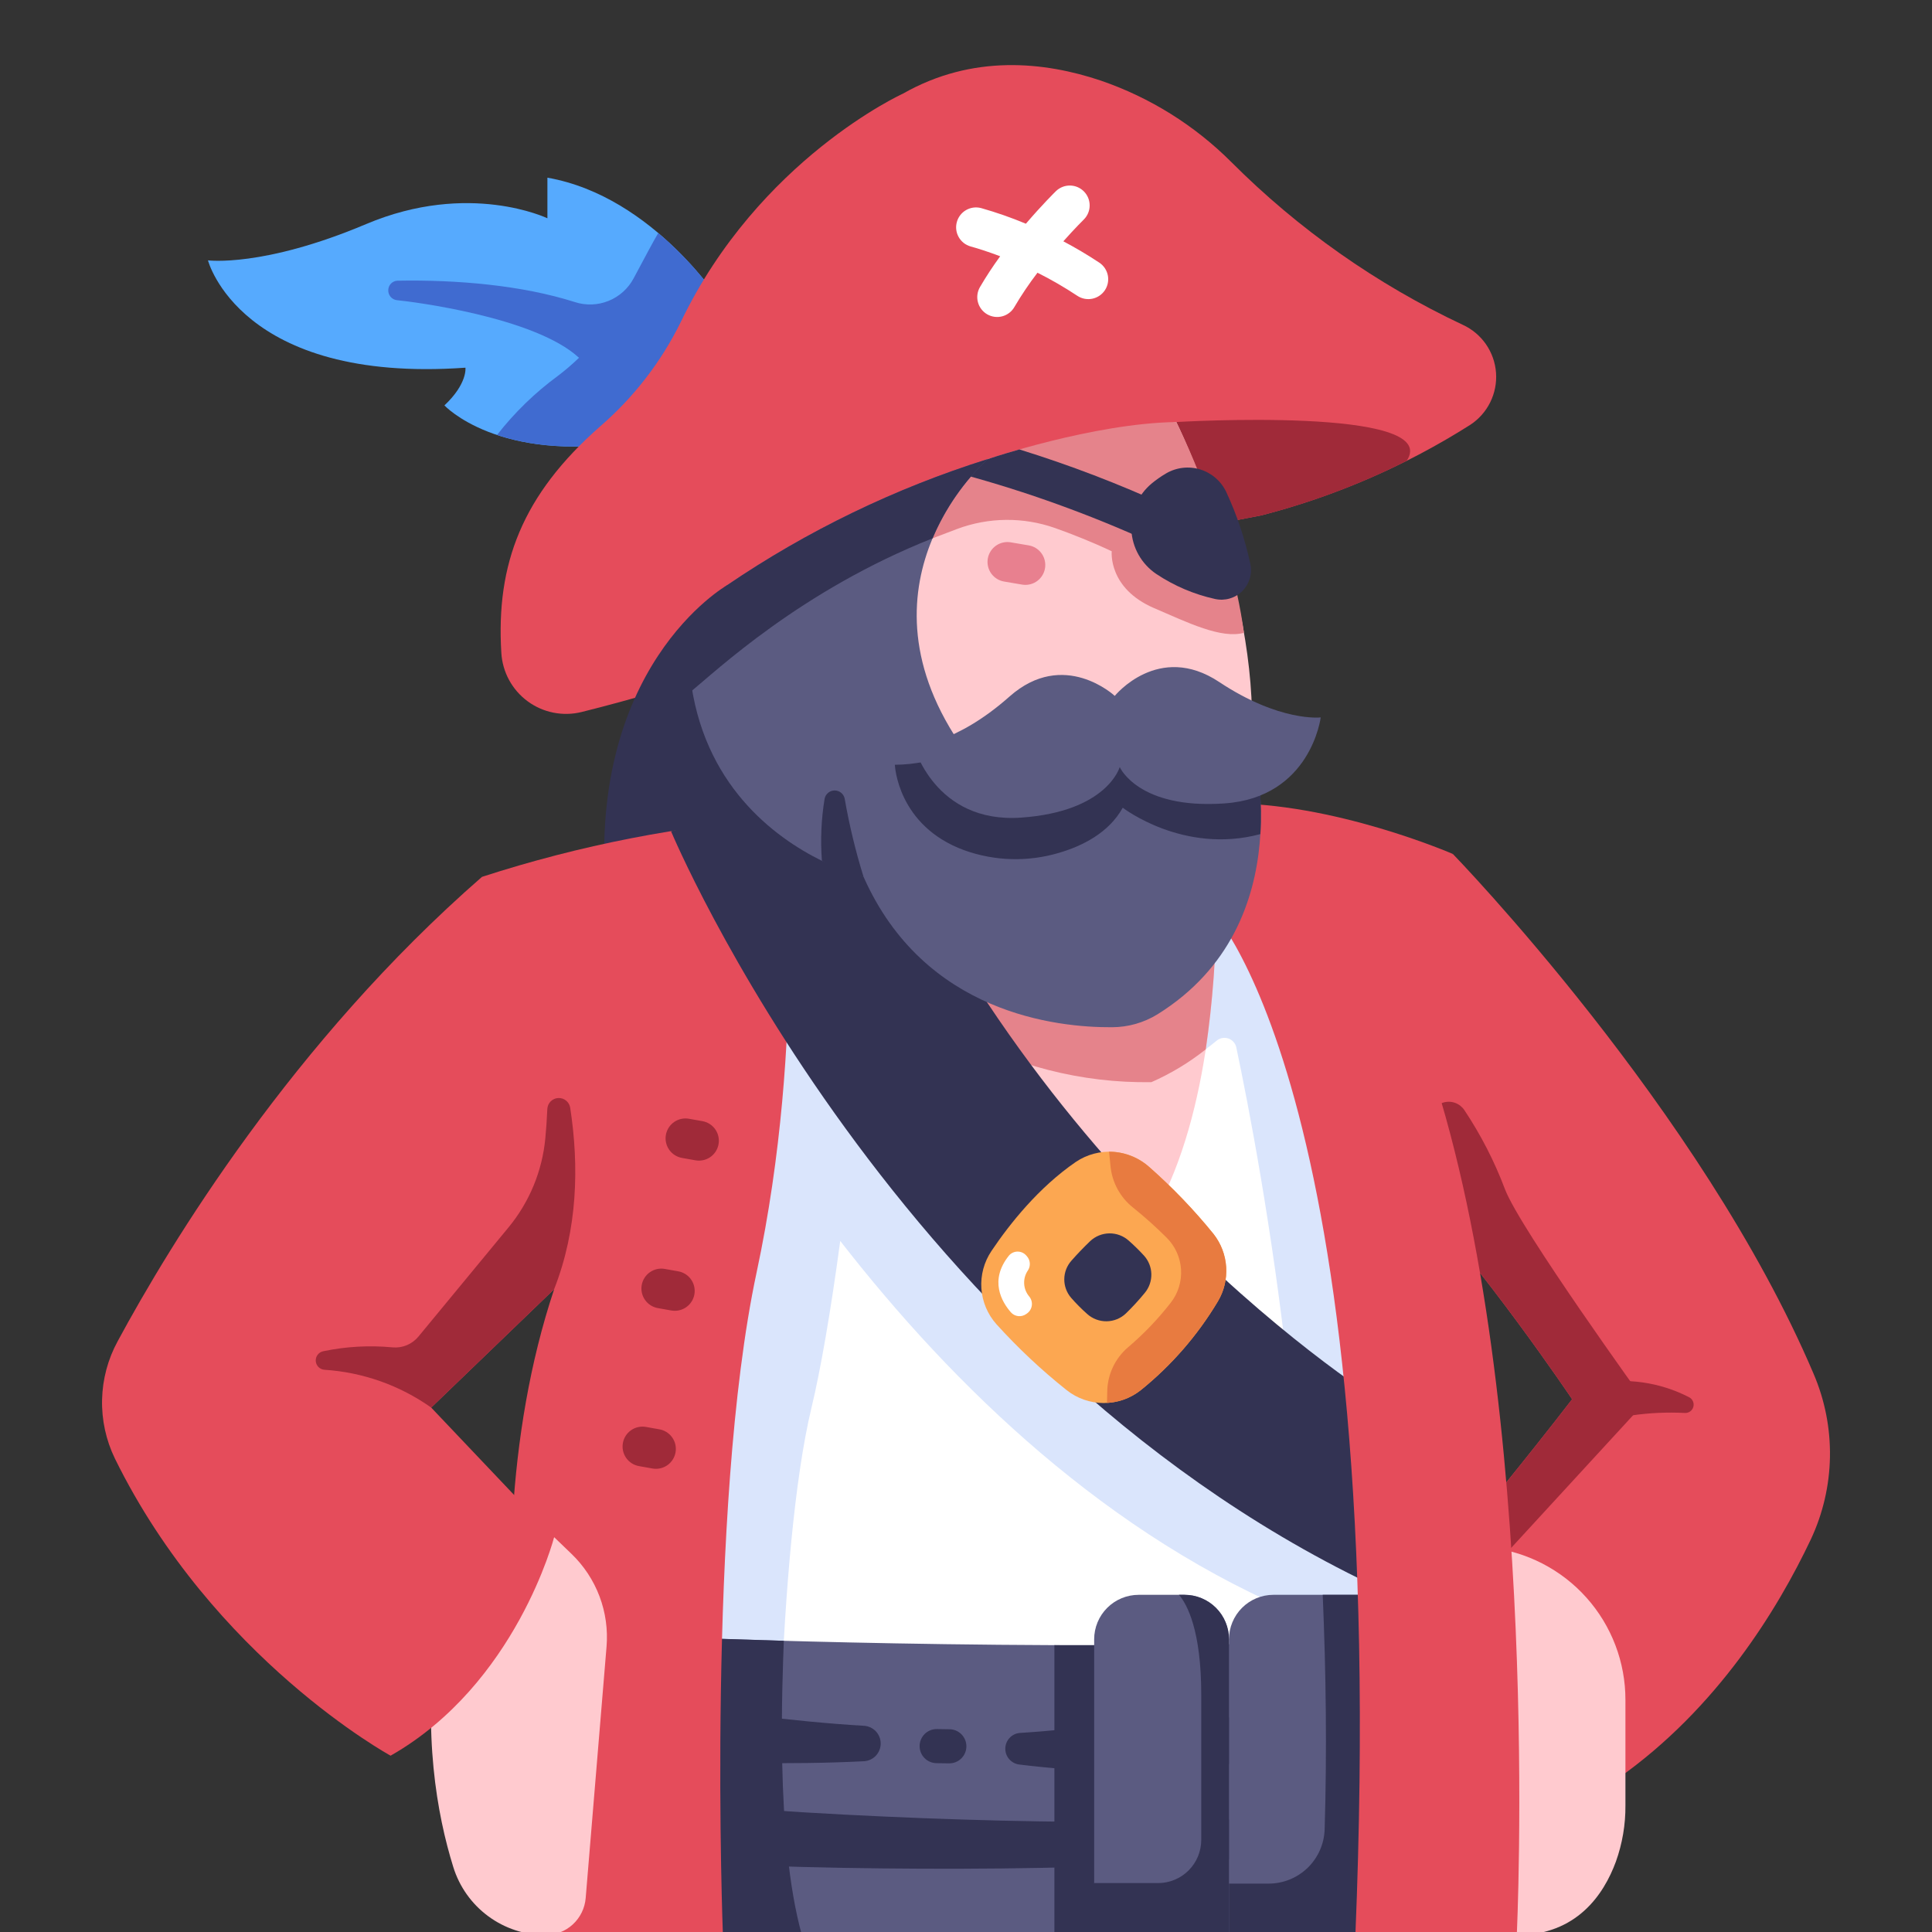 <svg width="340" height="340" viewBox="0 0 340 340" fill="none" xmlns="http://www.w3.org/2000/svg">
<rect x="0" y="0" width="340" height="340" fill="#333333" stroke="none"/>
<g clip-path="url(#clip0_2_2)">
<path d="M127.222 53.731C127.222 53.731 115.222 34.586 96.335 31.268V38.415C96.335 38.415 82.551 31.778 64.427 39.436C46.303 47.094 36.6 45.818 36.6 45.818C36.6 45.818 42.216 67.518 81.91 64.708C81.91 64.708 82.293 67.515 78.21 71.344C78.21 71.344 87.655 81.555 111.14 77.726L127.222 53.731Z" fill="#56AAFE"/>
<path d="M127.222 53.731C124.038 48.984 120.209 44.704 115.845 41.012C115.145 42.148 113.274 45.671 111.493 49.012C110.529 50.805 108.966 52.203 107.077 52.96C105.187 53.718 103.092 53.788 101.156 53.157C91.856 50.195 80.376 49.201 69.909 49.4C69.502 49.425 69.118 49.596 68.828 49.883C68.538 50.17 68.363 50.552 68.334 50.959C68.292 51.414 68.432 51.867 68.724 52.219C69.016 52.57 69.436 52.792 69.891 52.834L69.997 52.844C72.265 53.054 94.126 55.751 101.892 62.965C100.723 64.096 99.488 65.155 98.192 66.137C94.156 69.097 90.549 72.599 87.472 76.546C92.772 78.315 100.517 79.458 111.141 77.726L113.784 73.782C114.445 74.582 114.809 75.068 114.809 75.068L123.404 65.558C123.404 65.558 122.426 64.713 120.712 63.445L127.222 53.731Z" fill="#406BD0"/>
<path d="M118.093 159.554H232.424C232.424 159.554 256.697 247.939 248.09 298.254H118.09L118.093 159.554Z" fill="white"/>
<path d="M235.27 170.751L232.424 159.551H118.093V298.251H137.488C138.167 280.813 139.761 260.39 142.82 247.684C144.39 241.165 146.181 230.938 147.866 218.384C167.681 243.859 195.048 270.503 229.636 284.549C229.73 289.111 229.745 293.689 229.667 298.249H248.09C248.751 294.394 239.666 188.914 235.27 170.751ZM162.636 178.419C174.413 186.438 188.374 190.637 202.621 190.444C202.621 190.444 207.437 188.602 214.121 183.136C214.403 182.902 214.741 182.744 215.102 182.678C215.463 182.613 215.834 182.641 216.181 182.761C216.528 182.881 216.837 183.089 217.081 183.363C217.324 183.638 217.492 183.97 217.569 184.329C219.675 194.316 223.911 216.136 226.782 242.356C208.205 226.838 183.685 204.36 162.636 178.419V178.419Z" fill="#DAE5FC"/>
<path d="M159.937 159.554C170.993 204.507 199.505 219.121 199.505 219.121C211.068 204.109 213.891 179.141 214.069 159.554H159.937Z" fill="#FFCACF"/>
<path d="M167.569 181.464C178.243 187.529 190.345 190.63 202.621 190.444C206.046 188.938 209.263 186.997 212.192 184.67C213.405 176.352 214.032 167.96 214.069 159.554H159.937C161.764 167.088 164.32 174.425 167.569 181.464V181.464Z" fill="#E5838B"/>
<path d="M255.675 150.28C255.675 150.28 299.431 195.325 319.165 241.773C321.145 246.388 322.125 251.371 322.041 256.392C321.957 261.414 320.81 266.361 318.676 270.907C312.852 283.207 302.186 300.677 284.735 312.969L258.168 269.379C258.168 269.379 268.934 256.3 276.668 246.241C276.668 246.241 260.744 222.563 248.106 209.603L239.953 163.629L255.675 150.28Z" fill="#E54C5B"/>
<path d="M264.844 209.268C262.997 204.368 260.596 199.695 257.689 195.339C257.294 194.758 256.724 194.318 256.062 194.082C255.399 193.847 254.679 193.829 254.006 194.031C253.333 194.233 252.742 194.644 252.318 195.205C251.895 195.766 251.661 196.447 251.651 197.15L251.563 202.677L248.109 209.603C260.747 222.563 276.671 246.241 276.671 246.241C268.934 256.3 258.171 269.379 258.171 269.379L263.144 275.447L289.523 246.747C289.523 246.747 267.473 216.235 264.844 209.268Z" fill="#A02A39"/>
<path d="M261.135 272.249C261.135 272.249 261.45 272.264 262.012 272.323C268.628 273.045 274.744 276.188 279.181 281.148C283.619 286.108 286.065 292.534 286.049 299.189V317.706C286.077 321.087 285.507 324.446 284.366 327.629C282.234 333.418 277.466 340.543 266.929 340.543H261.135V272.249Z" fill="#FFCACF"/>
<path d="M124.528 288.328C124.528 288.328 194.401 291.043 249.359 288.328L238.526 340.543H127.226C127.226 340.543 116.973 322.5 124.528 288.328Z" fill="#5B5B81"/>
<path d="M179.56 304.962C184.846 304.645 190.153 304.047 195.431 303.331C198.071 302.969 200.702 302.571 203.324 302.136C205.935 301.7 208.555 301.226 211.042 300.688C211.783 300.527 212.549 300.514 213.295 300.65C214.041 300.785 214.753 301.066 215.391 301.476C216.028 301.887 216.579 302.419 217.011 303.042C217.443 303.666 217.747 304.368 217.908 305.109C218.069 305.85 218.082 306.616 217.946 307.362C217.811 308.108 217.53 308.82 217.119 309.458C216.709 310.095 216.177 310.646 215.554 311.078C214.93 311.51 214.228 311.814 213.487 311.975C213.151 312.048 212.81 312.091 212.467 312.104H212.413C209.55 312.189 206.802 312.173 204.041 312.126C201.28 312.079 198.541 311.984 195.8 311.855C190.317 311.589 184.844 311.203 179.362 310.524C178.671 310.437 178.038 310.096 177.586 309.567C177.133 309.038 176.895 308.359 176.917 307.664C176.939 306.968 177.219 306.306 177.704 305.806C178.189 305.307 178.842 305.006 179.537 304.963L179.56 304.962Z" fill="#333353"/>
<path d="M167.048 310.32H167.006L164.813 310.288C164.017 310.282 163.257 309.96 162.699 309.393C162.14 308.826 161.83 308.06 161.837 307.264C161.843 306.469 162.165 305.708 162.732 305.15C163.299 304.592 164.064 304.282 164.86 304.288H164.908L167.087 304.32C167.883 304.325 168.644 304.646 169.203 305.212C169.762 305.779 170.073 306.544 170.068 307.34C170.062 308.135 169.741 308.896 169.175 309.455C168.609 310.014 167.844 310.325 167.048 310.32Z" fill="#333353"/>
<path d="M185.555 340.543H206.255V289.477C199.202 289.538 192.249 289.547 185.555 289.521V340.543Z" fill="#333353"/>
<path d="M122.314 310.033C125.633 310.164 128.931 310.233 132.228 310.271C138.828 310.33 145.391 310.287 152.028 309.949C152.825 309.907 153.576 309.562 154.126 308.984C154.677 308.406 154.985 307.64 154.988 306.842C154.991 306.044 154.689 305.275 154.143 304.693C153.597 304.11 152.85 303.759 152.053 303.711H152.028C145.635 303.336 139.178 302.673 132.77 301.911C129.57 301.523 126.37 301.102 123.197 300.626L122.46 300.51C122.067 303.888 121.86 307.051 121.785 310.01L122.314 310.033Z" fill="#333353"/>
<path d="M217.6 320.136H217.567C208.455 320.614 199.232 320.674 190.023 320.613C180.814 320.552 171.584 320.319 162.368 319.964C153.152 319.609 143.941 319.14 134.762 318.509C130.471 318.209 126.172 317.874 121.899 317.481C122.088 320.962 122.511 324.427 123.164 327.851C126.864 328.046 130.56 328.21 134.252 328.344C143.573 328.665 152.878 328.82 162.183 328.86C171.488 328.9 180.79 328.808 190.099 328.56C199.408 328.312 208.717 327.928 218.086 327.114C219 327.034 219.846 326.598 220.442 325.901C221.038 325.203 221.336 324.3 221.272 323.384C221.209 322.469 220.788 321.615 220.101 321.007C219.414 320.399 218.516 320.085 217.6 320.132V320.136Z" fill="#333353"/>
<path d="M216.282 338.027L193.474 338.485L192.555 331.392V288.492C192.555 286.416 193.38 284.424 194.849 282.956C196.317 281.488 198.309 280.663 200.385 280.663H208.453C210.529 280.663 212.521 281.488 213.989 282.956C215.457 284.424 216.282 286.416 216.282 288.492V338.027Z" fill="#5B5B81"/>
<path d="M240.009 337.424L216.282 337.124V288.49C216.282 286.414 217.107 284.422 218.575 282.954C220.043 281.486 222.035 280.661 224.111 280.661H242.9L240.009 337.424Z" fill="#5B5B81"/>
<path d="M88.227 114.9C88.326 116.572 88.792 118.201 89.592 119.673C90.392 121.144 91.506 122.422 92.855 123.414C94.204 124.407 95.754 125.09 97.397 125.416C99.04 125.742 100.734 125.702 102.36 125.3C137.38 116.616 180.4 98.372 222 90.693C234.994 87.335 247.383 81.964 258.717 74.777C260.23 73.792 261.451 72.42 262.253 70.802C263.054 69.184 263.407 67.381 263.274 65.581C263.14 63.78 262.526 62.049 261.495 60.567C260.464 59.085 259.054 57.907 257.412 57.156C242.287 50.041 228.512 40.354 216.7 28.527C210.24 22.063 202.388 17.159 193.744 14.191C183.825 10.849 171.16 9.5 158.9 16.482C158.9 16.482 133.581 27.99 119.8 56.682C116.347 63.696 111.518 69.943 105.6 75.051C91.906 87.1 87.266 99.219 88.227 114.9Z" fill="#E54C5B"/>
<path d="M207.009 74.271L203.548 94.715C209.708 93.19 215.868 91.824 221.996 90.693C230.836 88.429 239.403 85.213 247.549 81.1C254.019 71.471 207.009 74.271 207.009 74.271Z" fill="#A02A39"/>
<path d="M127.955 102.991C127.955 102.991 102.5 117.4 106.812 159.554L168.786 157.964C168.786 157.964 162.189 120.38 127.955 102.991Z" fill="#333353"/>
<path d="M173.809 80.8L207.009 74.269C207.009 74.269 221.516 103.544 220.269 130.249L202.563 135.872L151.544 133.12C151.544 133.12 139.339 99.824 173.809 80.8Z" fill="#FFCACF"/>
<path d="M137.939 288.756C132.112 288.581 124.528 288.328 124.528 288.328C116.973 322.504 127.222 340.543 127.222 340.543H141.122C136.345 323.505 137.736 295.019 137.939 288.756Z" fill="#333353"/>
<path d="M233.115 321.946C233.033 324.505 231.958 326.931 230.118 328.712C228.278 330.492 225.817 331.486 223.257 331.484H216.282V340.543H240.009L242.9 280.661H232.778C233.359 294.438 233.533 308.2 233.115 321.946Z" fill="#333353"/>
<path d="M84.823 154.312C102.051 148.723 119.893 145.243 137.959 143.947C137.959 143.947 142.023 182.435 133.153 223.915C124.283 265.395 127.222 340.543 127.222 340.543H97.522C97.522 340.543 80.24 278.728 97.522 226.878L84.823 154.312Z" fill="#E54C5B"/>
<path d="M118.093 146.287C118.093 146.287 157.6 240.963 245.227 280.661V248.145C245.227 248.145 185.757 212.818 153.241 139.097C141.392 140.787 129.654 143.188 118.093 146.287V146.287Z" fill="#333353"/>
<path d="M212.534 159.39C212.534 159.39 244.689 189.965 238.526 340.543H266.926C266.926 340.543 271.447 247.598 251.795 187.943C250.066 182.625 249.479 177.003 250.072 171.443C250.763 164.13 252.655 156.98 255.672 150.282C255.672 150.282 234.52 141.082 215.487 141.393L212.534 159.39Z" fill="#E54C5B"/>
<path d="M207.009 74.271C192.401 74.482 173.809 80.802 173.809 80.802C164.328 86.034 158.384 92.346 154.74 98.747C158.95 96.815 163.525 94.903 168.456 93.083C173.988 91.018 180.069 90.958 185.641 92.915C188.685 93.996 192.129 95.356 195.648 97.015C195.648 97.015 194.948 103.515 203.109 107.022C209.1 109.599 214.899 112.454 218.916 111.365C216.436 92.937 207.009 74.271 207.009 74.271Z" fill="#E5838B"/>
<path d="M97.519 270.515L100.586 273.467C102.759 275.559 104.439 278.108 105.504 280.931C106.569 283.753 106.992 286.777 106.742 289.783L103.071 334.03C102.924 335.806 102.114 337.461 100.803 338.667C99.492 339.874 97.776 340.543 95.994 340.543C92.365 340.539 88.832 339.374 85.912 337.217C82.993 335.061 80.84 332.027 79.769 328.559C76.897 319.333 74.336 305.104 76.887 287.019L97.519 270.515Z" fill="#FFCACF"/>
<path d="M84.823 154.312C84.823 154.312 110.644 193.451 97.523 226.878L75.885 247.712L97.519 270.512C97.519 270.512 90.86 296.378 68.738 308.971C68.738 308.971 37.57 291.971 20.219 256.677C18.651 253.445 17.877 249.884 17.963 246.293C18.049 242.701 18.991 239.182 20.712 236.028C29.9 219 51.51 183.35 84.823 154.312Z" fill="#E54C5B"/>
<path d="M213.554 217.149C210.13 212.926 206.36 208.996 202.282 205.4C200.536 203.82 198.311 202.871 195.962 202.705C193.613 202.538 191.276 203.164 189.325 204.482C182.803 208.958 177.725 215.324 174.484 220.146C173.174 222.089 172.55 224.412 172.709 226.75C172.869 229.087 173.803 231.304 175.365 233.051C179.15 237.235 183.27 241.104 187.684 244.618C189.539 246.097 191.841 246.905 194.213 246.91C196.586 246.916 198.891 246.118 200.753 244.647C206.157 240.285 210.747 235.002 214.311 229.041C215.407 227.216 215.921 225.101 215.786 222.977C215.651 220.853 214.872 218.82 213.554 217.149ZM201.473 227.514C200.432 228.786 199.319 229.998 198.141 231.144C197.223 232.017 196.009 232.51 194.743 232.525C193.477 232.54 192.252 232.076 191.313 231.226C190.311 230.338 189.367 229.386 188.486 228.377C187.709 227.469 187.287 226.312 187.296 225.117C187.306 223.923 187.747 222.772 188.538 221.877C189.57 220.697 190.676 219.551 191.838 218.432C192.752 217.564 193.958 217.072 195.218 217.054C196.478 217.035 197.699 217.491 198.638 218.332C199.582 219.162 200.481 220.043 201.329 220.971C202.134 221.863 202.592 223.015 202.618 224.216C202.644 225.417 202.238 226.588 201.473 227.514V227.514Z" fill="#FCA751"/>
<path d="M193.464 46.225C191.308 44.792 189.175 43.549 187.13 42.467C189.195 40.143 190.706 38.658 190.739 38.625C191.39 37.974 191.758 37.092 191.763 36.172C191.769 35.251 191.411 34.365 190.768 33.706C190.125 33.047 189.248 32.668 188.328 32.651C187.407 32.635 186.517 32.981 185.85 33.616C185.674 33.788 183.392 36.032 180.539 39.371C177.971 38.299 175.342 37.38 172.665 36.621C171.774 36.383 170.824 36.506 170.024 36.964C169.223 37.422 168.635 38.178 168.389 39.067C168.142 39.956 168.256 40.906 168.707 41.711C169.157 42.516 169.907 43.111 170.794 43.366C171.92 43.678 173.743 44.235 176.014 45.099C174.743 46.838 173.56 48.64 172.471 50.499C172.235 50.897 172.08 51.337 172.016 51.795C171.951 52.254 171.978 52.72 172.095 53.167C172.212 53.615 172.416 54.035 172.696 54.403C172.976 54.771 173.326 55.08 173.727 55.312C174.127 55.544 174.569 55.694 175.028 55.754C175.486 55.814 175.952 55.783 176.399 55.662C176.845 55.541 177.263 55.332 177.628 55.048C177.994 54.765 178.299 54.411 178.527 54.009C179.755 51.924 181.109 49.915 182.58 47.994C184.995 49.205 187.336 50.561 189.588 52.054C190.361 52.568 191.306 52.754 192.217 52.571C193.127 52.388 193.927 51.85 194.441 51.078C194.955 50.304 195.14 49.359 194.957 48.449C194.774 47.539 194.237 46.739 193.464 46.225V46.225Z" fill="white"/>
<path d="M205.367 89.038C196.933 85.164 188.255 81.842 179.39 79.093C175.968 80.068 173.809 80.802 173.809 80.802C172.245 81.665 170.781 82.558 169.404 83.474C180.709 86.547 191.747 90.529 202.41 95.383C203.251 95.775 204.214 95.817 205.086 95.499C205.959 95.182 206.669 94.53 207.061 93.689C207.453 92.848 207.495 91.885 207.177 91.013C206.86 90.14 206.208 89.43 205.367 89.038V89.038Z" fill="#333353"/>
<path d="M180.454 102.928C180.256 102.928 180.059 102.911 179.864 102.878L176.764 102.352C176.304 102.283 175.863 102.122 175.466 101.88C175.069 101.638 174.724 101.32 174.451 100.943C174.179 100.566 173.984 100.139 173.878 99.686C173.773 99.233 173.758 98.764 173.836 98.305C173.914 97.847 174.083 97.408 174.332 97.016C174.581 96.623 174.906 96.284 175.288 96.019C175.669 95.753 176.1 95.566 176.555 95.469C177.009 95.371 177.479 95.366 177.936 95.452L181.036 95.978C181.901 96.124 182.68 96.59 183.218 97.284C183.756 97.977 184.013 98.847 183.94 99.721C183.867 100.595 183.468 101.41 182.822 102.005C182.177 102.599 181.331 102.929 180.454 102.929V102.928Z" fill="#E8808F"/>
<path d="M123.006 204.251C122.799 204.251 122.593 204.232 122.39 204.196L120.02 203.776C119.106 203.614 118.294 203.095 117.762 202.334C117.231 201.573 117.023 200.632 117.185 199.718C117.348 198.803 117.867 197.991 118.628 197.46C119.389 196.928 120.33 196.721 121.244 196.883L123.614 197.304C124.476 197.456 125.251 197.925 125.784 198.62C126.317 199.315 126.57 200.184 126.494 201.056C126.418 201.928 126.017 202.74 125.371 203.332C124.726 203.923 123.882 204.251 123.006 204.251Z" fill="#A02A39"/>
<path d="M118.753 230.678C118.547 230.678 118.34 230.66 118.137 230.624L115.767 230.203C114.853 230.041 114.041 229.522 113.509 228.761C112.977 228 112.77 227.059 112.932 226.145C113.094 225.231 113.613 224.419 114.374 223.887C115.135 223.355 116.076 223.148 116.99 223.31L119.361 223.731C120.223 223.883 120.998 224.352 121.531 225.047C122.064 225.742 122.317 226.611 122.241 227.483C122.165 228.355 121.764 229.167 121.118 229.759C120.473 230.35 119.629 230.678 118.753 230.678Z" fill="#A02A39"/>
<path d="M115.436 258.485C115.229 258.485 115.023 258.467 114.819 258.431L112.45 258.01C111.536 257.848 110.724 257.329 110.192 256.568C109.661 255.807 109.453 254.866 109.616 253.952C109.778 253.037 110.297 252.225 111.058 251.694C111.819 251.162 112.76 250.955 113.674 251.117L116.044 251.538C116.906 251.69 117.681 252.159 118.214 252.854C118.747 253.549 119 254.418 118.924 255.29C118.848 256.162 118.447 256.974 117.801 257.566C117.156 258.157 116.312 258.485 115.436 258.485Z" fill="#A02A39"/>
<path d="M205.184 83.33C204.301 83.847 203.461 84.435 202.673 85.089C201.484 86.079 200.543 87.332 199.923 88.75C199.302 90.167 199.021 91.709 199.1 93.254C199.18 94.799 199.618 96.305 200.38 97.651C201.143 98.997 202.208 100.147 203.492 101.01C206.633 103.105 210.136 104.597 213.823 105.41C214.675 105.6 215.562 105.573 216.4 105.331C217.239 105.088 218.004 104.638 218.623 104.023C219.242 103.407 219.696 102.645 219.944 101.808C220.191 100.971 220.223 100.084 220.038 99.231C219.105 94.888 217.692 90.661 215.823 86.631C215.381 85.679 214.744 84.83 213.954 84.14C213.164 83.449 212.238 82.931 211.236 82.62C210.233 82.309 209.177 82.212 208.135 82.334C207.092 82.456 206.087 82.796 205.184 83.33Z" fill="#333353"/>
<path d="M173.809 80.8C173.809 80.8 149.446 101.8 168.786 130.671L220.269 130.249C220.269 130.249 229.574 162.399 203.707 178.498C201.305 179.979 198.539 180.767 195.717 180.775C186.028 180.842 162.643 178.375 151.974 154.31L144.643 151.493C136.317 147.393 123.604 138.074 121.443 118.845L127.95 102.989C142.071 93.394 157.521 85.918 173.809 80.8V80.8Z" fill="#5B5B81"/>
<path d="M173.809 80.8C157.523 85.918 142.075 93.394 127.955 102.989C123.38 106.163 120.266 114.289 121.237 121.999C126.102 118.02 140.855 103.96 164.118 94.736C166.339 89.465 169.641 84.717 173.809 80.8V80.8Z" fill="#333353"/>
<path d="M145.112 140.6C144.524 144.202 144.367 147.861 144.644 151.5C146.986 152.685 149.441 153.63 151.973 154.32C150.576 149.823 149.469 145.24 148.659 140.601C148.587 140.183 148.369 139.804 148.045 139.531C147.72 139.258 147.31 139.108 146.886 139.108C146.462 139.108 146.051 139.258 145.727 139.531C145.402 139.804 145.185 140.182 145.112 140.6V140.6Z" fill="#333353"/>
<path d="M208.453 280.661H207.483C208.905 282.335 211.401 286.891 211.401 298.256V323.79C211.401 325.806 210.6 327.739 209.175 329.164C207.75 330.589 205.817 331.39 203.801 331.39H192.555V340.541H216.282V288.49C216.282 286.414 215.457 284.422 213.989 282.954C212.521 281.486 210.529 280.661 208.453 280.661V280.661Z" fill="#333353"/>
<path d="M173.859 130.631L171.673 131.272C171.673 131.272 164.383 134.585 157.479 134.585C157.479 134.585 157.887 145.325 169.722 149.638C175.076 151.552 180.901 151.71 186.351 150.09C190.416 148.902 195.113 146.6 197.587 142.146C197.587 142.146 208.265 150.424 221.804 146.787C222.146 141.229 221.628 135.651 220.269 130.251L173.859 130.631Z" fill="#333353"/>
<path d="M214.559 120.02C203.882 112.93 196.18 122.466 196.18 122.466C196.18 122.466 187.228 114.091 177.639 122.594C168.05 131.097 160.812 131.25 160.812 131.25C160.812 131.25 164.477 144.95 179.684 143.888C194.891 142.826 197.053 134.988 197.053 134.988C197.053 134.988 200.283 142.452 215.49 141.388C230.697 140.324 232.424 126.253 232.424 126.253C232.424 126.253 225.236 127.109 214.559 120.02Z" fill="#5B5B81"/>
<path d="M278.37 251.211C284.19 249.213 290.339 248.346 296.485 248.656C296.822 248.68 297.157 248.587 297.434 248.392C297.71 248.197 297.91 247.913 298.001 247.587C298.091 247.261 298.066 246.914 297.929 246.605C297.793 246.295 297.554 246.043 297.252 245.89C292.093 243.226 286.184 242.39 280.489 243.518L278.37 251.211Z" fill="#A02A39"/>
<path d="M100.346 194.946C100.269 194.449 100.01 193.999 99.619 193.683C99.228 193.366 98.734 193.207 98.232 193.234C97.73 193.262 97.257 193.476 96.903 193.833C96.55 194.191 96.342 194.667 96.32 195.169C96.244 197.008 96.12 198.731 95.971 200.304C95.432 206.066 93.175 211.534 89.494 216L73.66 235.189C73.113 235.861 72.409 236.388 71.61 236.724C70.811 237.06 69.942 237.194 69.079 237.114C65.003 236.728 60.892 236.958 56.884 237.796C56.495 237.875 56.148 238.092 55.906 238.407C55.664 238.721 55.544 239.113 55.567 239.509C55.591 239.905 55.756 240.279 56.033 240.563C56.31 240.847 56.681 241.022 57.076 241.055C63.841 241.49 70.353 243.794 75.885 247.712L97.519 226.878C101.66 216.333 101.924 205.22 100.346 194.946Z" fill="#A02A39"/>
<path d="M177.894 230.939C176.267 229.071 174.089 225.321 177.534 220.989C177.721 220.763 177.954 220.581 178.218 220.455C178.483 220.329 178.771 220.262 179.064 220.259C179.357 220.256 179.646 220.317 179.913 220.437C180.18 220.558 180.418 220.735 180.609 220.956L180.735 221.099C181.025 221.436 181.198 221.858 181.229 222.301C181.259 222.745 181.145 223.186 180.904 223.56C180.429 224.246 180.193 225.07 180.235 225.903C180.276 226.737 180.592 227.533 181.133 228.169C181.312 228.387 181.445 228.64 181.522 228.911C181.599 229.182 181.62 229.467 181.582 229.747C181.545 230.026 181.45 230.295 181.304 230.537C181.158 230.778 180.963 230.987 180.733 231.15L180.565 231.266C180.157 231.549 179.66 231.672 179.167 231.612C178.675 231.551 178.221 231.312 177.894 230.939V230.939Z" fill="white"/>
<path d="M202.282 205.4C200.328 203.65 197.798 202.682 195.175 202.679L195.439 205.286C195.582 206.685 196.002 208.042 196.675 209.277C197.347 210.512 198.259 211.601 199.356 212.48C201.437 214.149 203.427 215.93 205.315 217.815C206.812 219.304 207.711 221.289 207.844 223.396C207.977 225.503 207.334 227.586 206.036 229.251C203.8 232.123 201.275 234.758 198.501 237.115C197.376 238.079 196.469 239.271 195.841 240.612C195.212 241.953 194.877 243.413 194.856 244.894L194.816 246.887C196.98 246.775 199.055 245.993 200.753 244.647C206.157 240.285 210.747 235.002 214.311 229.041C215.407 227.216 215.922 225.101 215.786 222.977C215.651 220.852 214.873 218.819 213.554 217.148C210.13 212.925 206.359 208.996 202.282 205.4V205.4Z" fill="#E87B40"/>
</g>
<defs>
<clipPath id="clip0_2_2">
<rect width="340" height="340" fill="white"/>
</clipPath>
</defs>
</svg>
